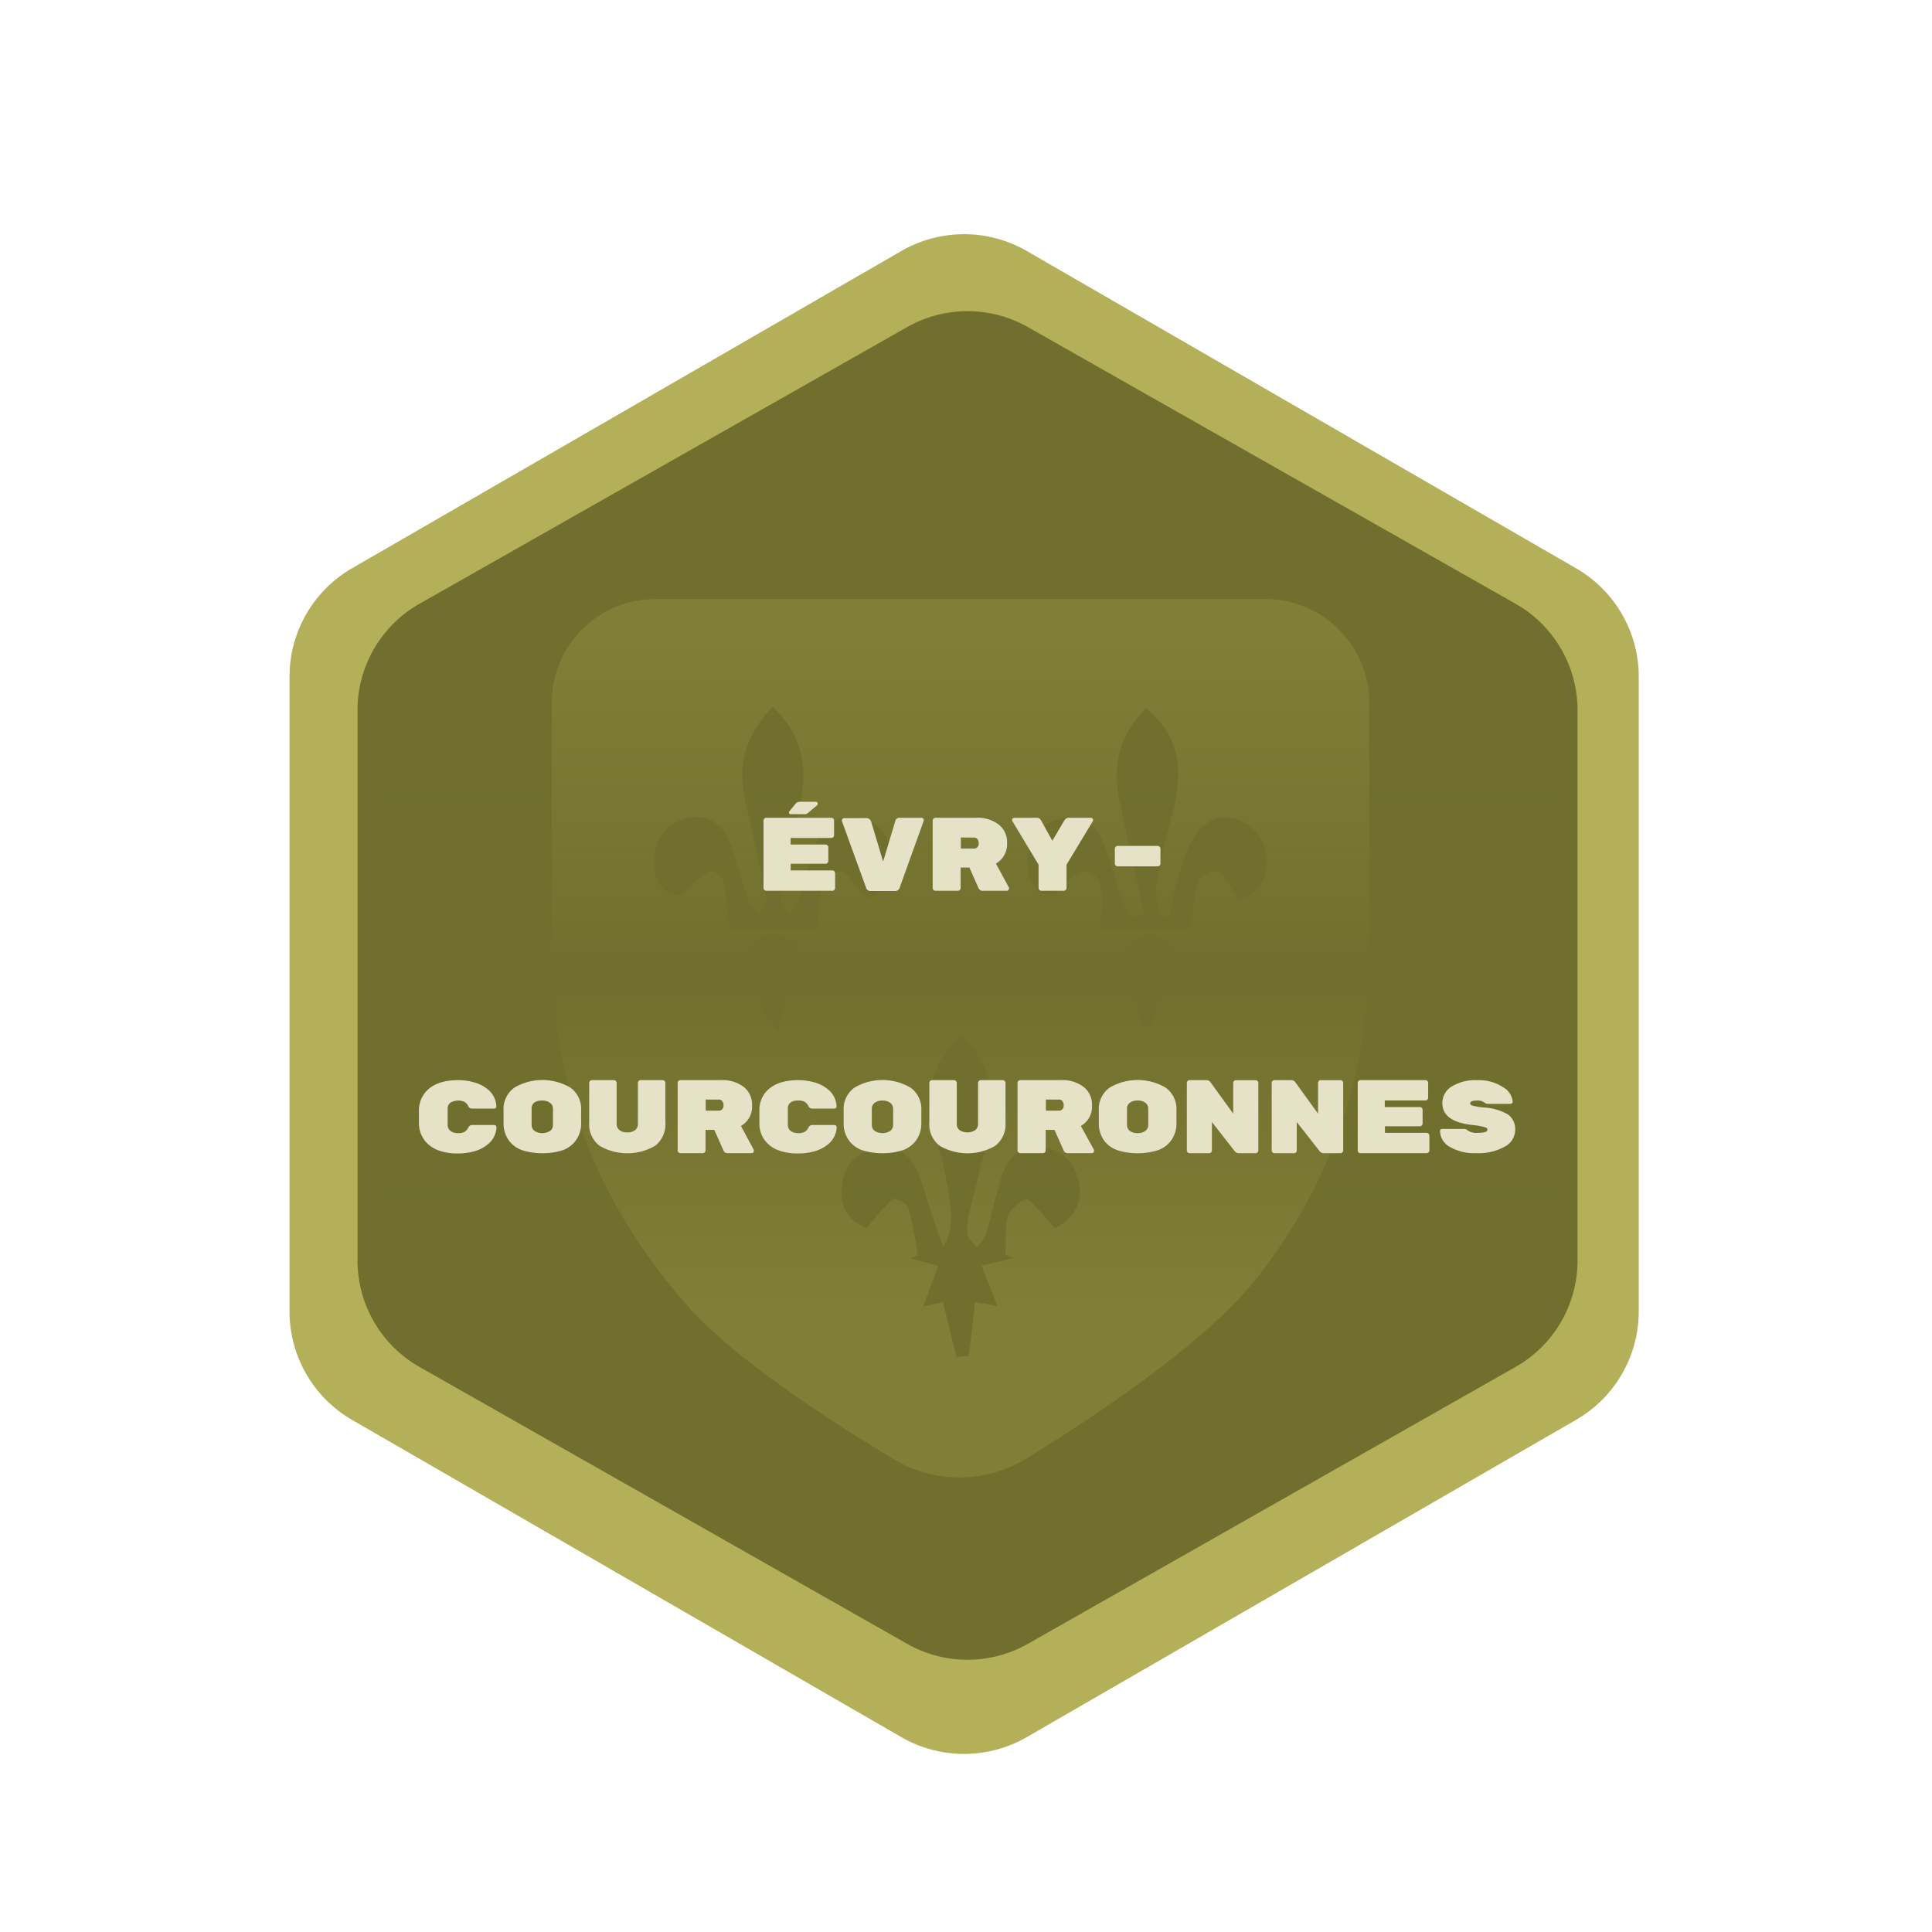 <svg xmlns="http://www.w3.org/2000/svg" xmlns:xlink="http://www.w3.org/1999/xlink" viewBox="0 0 346.99 346.99"><defs><style>.cls-1,.cls-3{fill:#b4af59;}.cls-2{fill:#706f2d;stroke:#b4af59;stroke-miterlimit:10;}.cls-3{opacity:0.24;}.cls-4{fill:url(#Dégradé_sans_nom_14);}.cls-5{fill:#e5e2c8;}</style><linearGradient id="Dégradé_sans_nom_14" x1="173.77" y1="235.19" x2="173.77" y2="115.16" gradientUnits="userSpaceOnUse"><stop offset="0" stop-color="#706f2d" stop-opacity="0"/><stop offset="0.5" stop-color="#706f2d"/><stop offset="1" stop-color="#706f2d" stop-opacity="0"/></linearGradient></defs><g id="Médailles_Finales" data-name="Médailles Finales"><g id="Ile_de_France" data-name="Ile de France"><path class="cls-1" d="M294.32,235.55v-114a22.49,22.49,0,0,0-11.25-19.48l-98.68-57a22.53,22.53,0,0,0-22.49,0l-98.69,57A22.49,22.49,0,0,0,52,121.6v114A22.49,22.49,0,0,0,63.21,255l98.69,57a22.53,22.53,0,0,0,22.49,0l98.68-57A22.49,22.49,0,0,0,294.32,235.55Z"/><path class="cls-2" d="M283.83,226.38V127.6A22.48,22.48,0,0,0,272.44,108L184.87,58.32a22.49,22.49,0,0,0-22.21,0L75.1,108A22.48,22.48,0,0,0,63.71,127.6v98.78A22.48,22.48,0,0,0,75.1,245.94l87.56,49.72a22.49,22.49,0,0,0,22.21,0l87.57-49.72A22.48,22.48,0,0,0,283.83,226.38Z"/><path class="cls-3" d="M227.25,107.59H117.72A18.62,18.62,0,0,0,99.1,126.22q0,22.32,0,44.65c0,24.39,8.35,45.53,24.41,63.71,8.32,9.42,25.38,20.51,37,27.49a22.94,22.94,0,0,0,23.89-.15c12.65-7.79,32-20.72,40.93-31.92a92.48,92.48,0,0,0,18.74-39.8c.76-3.75,1-7.59,1.55-11.39,0-.16,0-.33.07-.49a18.62,18.62,0,0,0,.21-2.79V126.21A18.63,18.63,0,0,0,227.25,107.59Zm-85.47,66.85c-.61,3.35-1.18,6.52-1.93,10.61-4-3.52-3.58-6.91-2.71-11.1l-4.49,1.73c2.6-2,0-6.92,5.13-7.73,6.38-1,5.58,4.74,9.3,8.1Zm6.11-15.9c-.79,2.39-.78,5.05-1.2,8.45h-15.6c-.37-3.07-.55-6-1.15-8.8-.17-.76-2-2-2.37-1.76a16.78,16.78,0,0,0-5.1,4.45c-3.07.08-4.85-2.09-4.94-5.58-.09-3.9,1.29-7,5.4-8.18a6.11,6.11,0,0,1,7.76,3.42c1.66,3.61,2.45,7.6,3.77,11.37a9.9,9.9,0,0,0,1.9,2.47c.44-1,1.4-2.1,1.23-3-1.11-5.91-2.44-11.78-3.76-17.66-1.43-6.39.14-11.83,4.95-16.76,6.49,6.09,6.17,12.91,4.39,20.11-1.15,4.64-2.15,9.32-2.93,14-.16,1,1,2.13,1.53,3.21a13,13,0,0,0,1.76-2.77c1-3.08,1.58-6.3,2.73-9.3,1.3-3.39,3.57-6,7.69-5.39s6,3.74,6.5,7.48c.52,4-2,6.2-5,7.16-1.45-1.91-2.52-3.78-4.08-5C151,156.15,148.23,157.51,147.89,158.54Zm41.49,62c-1.88-2.12-3.2-3.93-4.92-5.22-.29-.21-3,1.68-3.37,3-.66,2.16-.39,4.62-.51,7l1.32.65-5.62,1.35c.92,2.34,1.8,4.57,2.85,7.21l-4-.64c-.37,3.19-.74,6.4-1.11,9.61l-2.23.25c-.8-3.28-1.61-6.56-2.43-9.9l-3.52.81c.91-2.53,1.74-4.81,2.67-7.35l-5-1.3,1.33-.55a81.22,81.22,0,0,0-1.67-8.55c-.23-.78-2.51-1.83-2.84-1.56a44.39,44.39,0,0,0-4.61,5.19,6.59,6.59,0,0,1-4.56-7.12c.26-3.92,2.64-6.76,6.57-7.33,3.69-.53,6.21,1.78,7.39,5.12,1.46,4.14,2.54,8.41,4.32,12.68,2.07-3.3,1.32-7,.79-10.53A76.07,76.07,0,0,0,167.64,203c-2-6.64-.09-12.11,5.09-17.15,4.32,4.63,6.43,9.81,5.17,16-1.08,5.29-2.54,10.49-3.75,15.75a11.75,11.75,0,0,0-.38,4.11c.1.82,1.07,1.51,1.64,2.26a8.4,8.4,0,0,0,1.66-2.28c1.06-3.54,1.78-7.18,2.93-10.68s3.69-5.45,7.42-4.93c3.9.53,6.06,3.48,6.47,7A7,7,0,0,1,189.38,220.54Zm19.5-46c-.65,3.43-1.25,6.61-1.86,9.79l-2.19.05c-.49-3.18-1-6.37-1.51-9.87l-5.06,1.5c2.5-3.22,3.85-6.72,6.2-7.64,5.95-2.33,6.12,4,9.39,7.61Zm13.62-12.91c-1.32-2-2.18-3.9-3.64-5.09-.51-.41-3.36.74-3.65,1.65-.82,2.54-.86,5.34-1.31,8.84H197.21c1.58-6.06.69-10.47-2.44-10.44-1.85,0-3.67,2.25-5.29,4.19-2.86.18-4.7-1.74-4.89-5-.22-3.86.95-7,5-8.48,3.51-1.26,6.51,0,8,2.9,1.84,3.68,2.64,7.86,4,11.8a16.49,16.49,0,0,0,1.64,2.83l2.22-.88q-2.19-10.05-4.38-20.11c-1.38-6.34-.07-11.88,4.76-16.66,6.39,5.24,6.6,11.69,4.83,18.7-1.07,4.19-2.21,8.39-2.93,12.65-.33,2,.29,4.06.47,6.1H210c.43-2,.76-4,1.31-5.89a41.55,41.55,0,0,1,2.36-7c1.51-3.09,3.93-5.52,7.69-4.74a7.54,7.54,0,0,1,6.11,7.35C227.62,158,225.84,160.79,222.5,161.61Z"/><rect class="cls-4" x="67.34" y="115.16" width="212.86" height="120.04"/></g><g id="Textes"><path class="cls-5" d="M142,156.33h7.48a.51.51,0,0,1,.51.51v2.64a.51.51,0,0,1-.51.51H137.63a.49.49,0,0,1-.35-.15.49.49,0,0,1-.15-.36v-12.1a.49.49,0,0,1,.15-.36.49.49,0,0,1,.35-.15h11.66a.51.51,0,0,1,.51.51V150a.47.47,0,0,1-.15.35.49.49,0,0,1-.36.15H142v1.18h6.26a.46.46,0,0,1,.36.16.45.45,0,0,1,.15.35v2.44a.49.49,0,0,1-.15.35.49.49,0,0,1-.36.15H142ZM146.52,144c.24,0,.35.13.35.38a.29.29,0,0,1-.09.22l-1.78,1.5a.83.83,0,0,1-.52.13H142a.27.27,0,0,1-.3-.3.3.3,0,0,1,.1-.24l1.08-1.33a1,1,0,0,1,.7-.36Z"/><path class="cls-5" d="M161.49,146.87h4a.4.4,0,0,1,.29.12.35.35,0,0,1,.12.24.9.9,0,0,1,0,.18l-4.31,12a.83.83,0,0,1-.84.62h-4.37a.8.8,0,0,1-.82-.56l-4.35-12a.5.5,0,0,1,0-.18.35.35,0,0,1,.12-.24.4.4,0,0,1,.29-.12h4a.79.79,0,0,1,.55.2,1,1,0,0,1,.29.42l2.15,7.18,2.16-7.18A.78.78,0,0,1,161.49,146.87Z"/><path class="cls-5" d="M181.21,159.41a.4.4,0,0,1,0,.2.37.37,0,0,1-.12.26.42.42,0,0,1-.29.12h-4.26a.81.81,0,0,1-.79-.47l-1.65-3.71h-1.57v3.67a.51.51,0,0,1-.51.51h-4a.51.51,0,0,1-.51-.51v-12.1a.51.51,0,0,1,.51-.51h7.29a6.26,6.26,0,0,1,4.06,1.22,4,4,0,0,1,1.5,3.32,4,4,0,0,1-2,3.69Zm-8.64-9v2h2.34a.78.78,0,0,0,.64-.27,1,1,0,0,0,.23-.68,1.28,1.28,0,0,0-.22-.73.74.74,0,0,0-.65-.3Z"/><path class="cls-5" d="M192,146.87h3.91a.38.38,0,0,1,.29.12.34.34,0,0,1,.13.25.54.54,0,0,1-.06.25l-4.72,7.81v4.18a.51.51,0,0,1-.51.51h-4a.51.51,0,0,1-.51-.51V155.3l-4.7-7.81a.54.54,0,0,1-.06-.25.37.37,0,0,1,.12-.25.42.42,0,0,1,.29-.12h4a.82.82,0,0,1,.77.43L189,151l2.17-3.67A.88.88,0,0,1,192,146.87Z"/><path class="cls-5" d="M200.74,151.93h7.18a.49.49,0,0,1,.35.15.49.49,0,0,1,.15.36v2.66a.47.47,0,0,1-.15.35.49.49,0,0,1-.35.15h-7.18a.49.49,0,0,1-.36-.15.47.47,0,0,1-.15-.35v-2.66a.51.51,0,0,1,.51-.51Z"/><path class="cls-5" d="M80.4,199.13V202a1.33,1.33,0,0,0,.51,1.12,2.2,2.2,0,0,0,1.35.39,2.3,2.3,0,0,0,1.21-.25,2,2,0,0,0,.63-.73.75.75,0,0,1,.66-.48h4a.41.41,0,0,1,.41.41,4.1,4.1,0,0,1-1.65,3.13,6.18,6.18,0,0,1-2.19,1.14,10.64,10.64,0,0,1-3.22.43,9.55,9.55,0,0,1-3.38-.56,5.37,5.37,0,0,1-2.49-1.82,5.1,5.1,0,0,1-1-3.12v-2.16a5.1,5.1,0,0,1,1-3.12c1.2-1.58,3.21-2.38,6-2.38a10.07,10.07,0,0,1,3.07.44,6.17,6.17,0,0,1,2.19,1.13,4.11,4.11,0,0,1,1.65,3.14.38.38,0,0,1-.12.28.4.4,0,0,1-.29.12h-4a.75.75,0,0,1-.66-.48,1.87,1.87,0,0,0-.63-.72,2.75,2.75,0,0,0-2.56.14A1.31,1.31,0,0,0,80.4,199.13Z"/><path class="cls-5" d="M104.37,199.44v2.23a5.09,5.09,0,0,1-.94,3.14A5,5,0,0,1,101,206.6a12.36,12.36,0,0,1-7.16,0,5,5,0,0,1-2.46-1.79,5.22,5.22,0,0,1-.94-3.18v-2.16a4.74,4.74,0,0,1,1.94-4.13,9.94,9.94,0,0,1,10.07,0A4.71,4.71,0,0,1,104.37,199.44Zm-8.89-.31V202a1.34,1.34,0,0,0,.52,1.12,2.66,2.66,0,0,0,2.79,0,1.33,1.33,0,0,0,.52-1.13v-2.8a1.32,1.32,0,0,0-.52-1.12,2.19,2.19,0,0,0-1.39-.4A2.26,2.26,0,0,0,96,198,1.32,1.32,0,0,0,95.48,199.13Z"/><path class="cls-5" d="M117.67,205.78a9.92,9.92,0,0,1-10,0,4.89,4.89,0,0,1-1.85-4.22v-7.07a.49.49,0,0,1,.15-.35.49.49,0,0,1,.36-.15h3.91a.49.49,0,0,1,.36.15.49.49,0,0,1,.15.35v7.33a1.38,1.38,0,0,0,.52,1.16,2.17,2.17,0,0,0,1.39.4,2.22,2.22,0,0,0,1.4-.4,1.4,1.4,0,0,0,.51-1.16v-7.33a.49.49,0,0,1,.15-.35.49.49,0,0,1,.36-.15H119a.51.51,0,0,1,.5.5v7.07A4.88,4.88,0,0,1,117.67,205.78Z"/><path class="cls-5" d="M135.39,206.53a.58.58,0,0,1,0,.21.37.37,0,0,1-.12.25.4.4,0,0,1-.29.12h-4.25a.79.79,0,0,1-.79-.47l-1.65-3.71h-1.57v3.68a.49.49,0,0,1-.15.35.49.49,0,0,1-.36.15h-4a.47.47,0,0,1-.35-.15.49.49,0,0,1-.15-.35V194.5a.49.49,0,0,1,.15-.36.47.47,0,0,1,.35-.15h7.29a6.29,6.29,0,0,1,4.07,1.22,4,4,0,0,1,1.5,3.32,3.94,3.94,0,0,1-2,3.69Zm-8.64-9.05v2h2.34a.8.8,0,0,0,.64-.28,1,1,0,0,0,.22-.68,1.25,1.25,0,0,0-.21-.72.74.74,0,0,0-.65-.31Z"/><path class="cls-5" d="M141.5,199.13V202a1.33,1.33,0,0,0,.51,1.12,2.16,2.16,0,0,0,1.35.39,2.3,2.3,0,0,0,1.21-.25,2,2,0,0,0,.63-.73.75.75,0,0,1,.66-.48h4a.41.41,0,0,1,.41.41,4.1,4.1,0,0,1-1.65,3.13,6.26,6.26,0,0,1-2.19,1.14,10.68,10.68,0,0,1-3.22.43,9.65,9.65,0,0,1-3.39-.56,5.39,5.39,0,0,1-2.48-1.82,5,5,0,0,1-.95-3.12v-2.16a5,5,0,0,1,.95-3.12c1.2-1.58,3.21-2.38,6-2.38a10.11,10.11,0,0,1,3.07.44,6.26,6.26,0,0,1,2.19,1.13,4.11,4.11,0,0,1,1.65,3.14.38.38,0,0,1-.12.28.4.4,0,0,1-.29.12h-4a.75.75,0,0,1-.66-.48,1.87,1.87,0,0,0-.63-.72,2.21,2.21,0,0,0-1.21-.25A2.16,2.16,0,0,0,142,198,1.31,1.31,0,0,0,141.5,199.13Z"/><path class="cls-5" d="M165.47,199.44v2.23a5.15,5.15,0,0,1-.94,3.14,5,5,0,0,1-2.46,1.79,12.36,12.36,0,0,1-7.16,0,5,5,0,0,1-2.45-1.79,5.15,5.15,0,0,1-.94-3.18v-2.16a4.74,4.74,0,0,1,1.94-4.13,9.94,9.94,0,0,1,10.07,0A4.71,4.71,0,0,1,165.47,199.44Zm-8.89-.31V202a1.32,1.32,0,0,0,.52,1.12,2.66,2.66,0,0,0,2.79,0,1.36,1.36,0,0,0,.52-1.13v-2.8a1.34,1.34,0,0,0-.52-1.12,2.2,2.2,0,0,0-1.4-.4,2.25,2.25,0,0,0-1.39.39A1.3,1.3,0,0,0,156.58,199.13Z"/><path class="cls-5" d="M178.76,205.78a9.9,9.9,0,0,1-10,0,4.86,4.86,0,0,1-1.85-4.22v-7.07a.49.49,0,0,1,.15-.35.49.49,0,0,1,.36-.15h3.91a.49.49,0,0,1,.36.15.49.49,0,0,1,.15.35v7.33a1.4,1.4,0,0,0,.51,1.16,2.65,2.65,0,0,0,2.8,0,1.4,1.4,0,0,0,.51-1.16v-7.33a.49.49,0,0,1,.15-.35.49.49,0,0,1,.36-.15h3.91a.49.49,0,0,1,.36.15.49.49,0,0,1,.15.35v7.07A4.89,4.89,0,0,1,178.76,205.78Z"/><path class="cls-5" d="M196.49,206.53a.58.58,0,0,1,0,.21.37.37,0,0,1-.12.25.4.4,0,0,1-.29.12h-4.25a.79.79,0,0,1-.79-.47l-1.65-3.71h-1.58v3.68a.52.52,0,0,1-.14.35.51.51,0,0,1-.36.15h-4.05a.49.49,0,0,1-.36-.15.49.49,0,0,1-.15-.35V194.5a.51.51,0,0,1,.51-.51h7.29a6.29,6.29,0,0,1,4.07,1.22,4,4,0,0,1,1.5,3.32,3.94,3.94,0,0,1-2,3.69Zm-8.65-9.05v2h2.35a.78.78,0,0,0,.63-.28,1,1,0,0,0,.23-.68,1.18,1.18,0,0,0-.22-.72.72.72,0,0,0-.64-.31Z"/><path class="cls-5" d="M211.29,199.44v2.23a5.09,5.09,0,0,1-.94,3.14,5,5,0,0,1-2.45,1.79,12.36,12.36,0,0,1-7.16,0,5.09,5.09,0,0,1-2.46-1.79,5.21,5.21,0,0,1-.93-3.18v-2.16a4.71,4.71,0,0,1,1.94-4.13,9.92,9.92,0,0,1,10.06,0A4.71,4.71,0,0,1,211.29,199.44Zm-8.88-.31V202a1.33,1.33,0,0,0,.51,1.12,2.28,2.28,0,0,0,1.4.39,2.23,2.23,0,0,0,1.39-.4,1.33,1.33,0,0,0,.52-1.13v-2.8a1.32,1.32,0,0,0-.52-1.12,2.17,2.17,0,0,0-1.39-.4,2.28,2.28,0,0,0-1.4.39A1.31,1.31,0,0,0,202.41,199.13Z"/><path class="cls-5" d="M222,194h3.49a.51.51,0,0,1,.51.51v12.11a.49.49,0,0,1-.15.35.49.49,0,0,1-.36.15h-3a.91.91,0,0,1-.75-.39l-4.08-5.21v5.1a.49.49,0,0,1-.15.35.49.49,0,0,1-.36.15h-3.48a.49.49,0,0,1-.36-.15.49.49,0,0,1-.15-.35V194.5a.51.51,0,0,1,.51-.51h3a.87.87,0,0,1,.73.38l4.09,5.64V194.5a.49.49,0,0,1,.15-.36A.49.49,0,0,1,222,194Z"/><path class="cls-5" d="M237.25,194h3.49a.49.49,0,0,1,.35.15.49.49,0,0,1,.15.36v12.11a.51.51,0,0,1-.5.5h-3a.91.91,0,0,1-.75-.39l-4.09-5.21v5.1a.51.51,0,0,1-.5.5h-3.49a.49.49,0,0,1-.36-.15.49.49,0,0,1-.15-.35V194.5a.51.51,0,0,1,.51-.51h3a.88.88,0,0,1,.73.38l4.08,5.64V194.5a.51.51,0,0,1,.51-.51Z"/><path class="cls-5" d="M248.74,203.46h7.48a.51.51,0,0,1,.5.5v2.65a.51.51,0,0,1-.5.5H244.37A.49.49,0,0,1,244,207a.49.49,0,0,1-.15-.35V194.5a.51.51,0,0,1,.51-.51H256a.49.49,0,0,1,.35.15.49.49,0,0,1,.15.36v2.64a.49.49,0,0,1-.15.36.49.49,0,0,1-.35.15h-7.29v1.18H255a.51.51,0,0,1,.5.5v2.44a.49.49,0,0,1-.15.36.49.49,0,0,1-.35.15h-6.26Z"/><path class="cls-5" d="M270.82,200.15a3.23,3.23,0,0,1,1.31,2.8,3.44,3.44,0,0,1-1.9,3,9.54,9.54,0,0,1-5,1.16,8.78,8.78,0,0,1-4.86-1.14,3.32,3.32,0,0,1-1.74-2.81c0-.28.15-.41.43-.41h3.85a.85.85,0,0,1,.63.23,2.7,2.7,0,0,0,1.82.48c1.19,0,1.78-.18,1.78-.53s-.18-.39-.56-.51a13,13,0,0,0-2.23-.38c-3.54-.41-5.3-1.71-5.3-3.92a3.49,3.49,0,0,1,1.7-3A8.12,8.12,0,0,1,265.3,194a7.93,7.93,0,0,1,4.62,1.24,3.37,3.37,0,0,1,1.76,2.61.39.39,0,0,1-.12.3.5.5,0,0,1-.33.11h-4a.84.84,0,0,1-.58-.21,2,2,0,0,0-1.35-.39q-1.26,0-1.26.51c0,.18.16.32.49.42a12.61,12.61,0,0,0,1.95.32A9.63,9.63,0,0,1,270.82,200.15Z"/></g></g></svg>